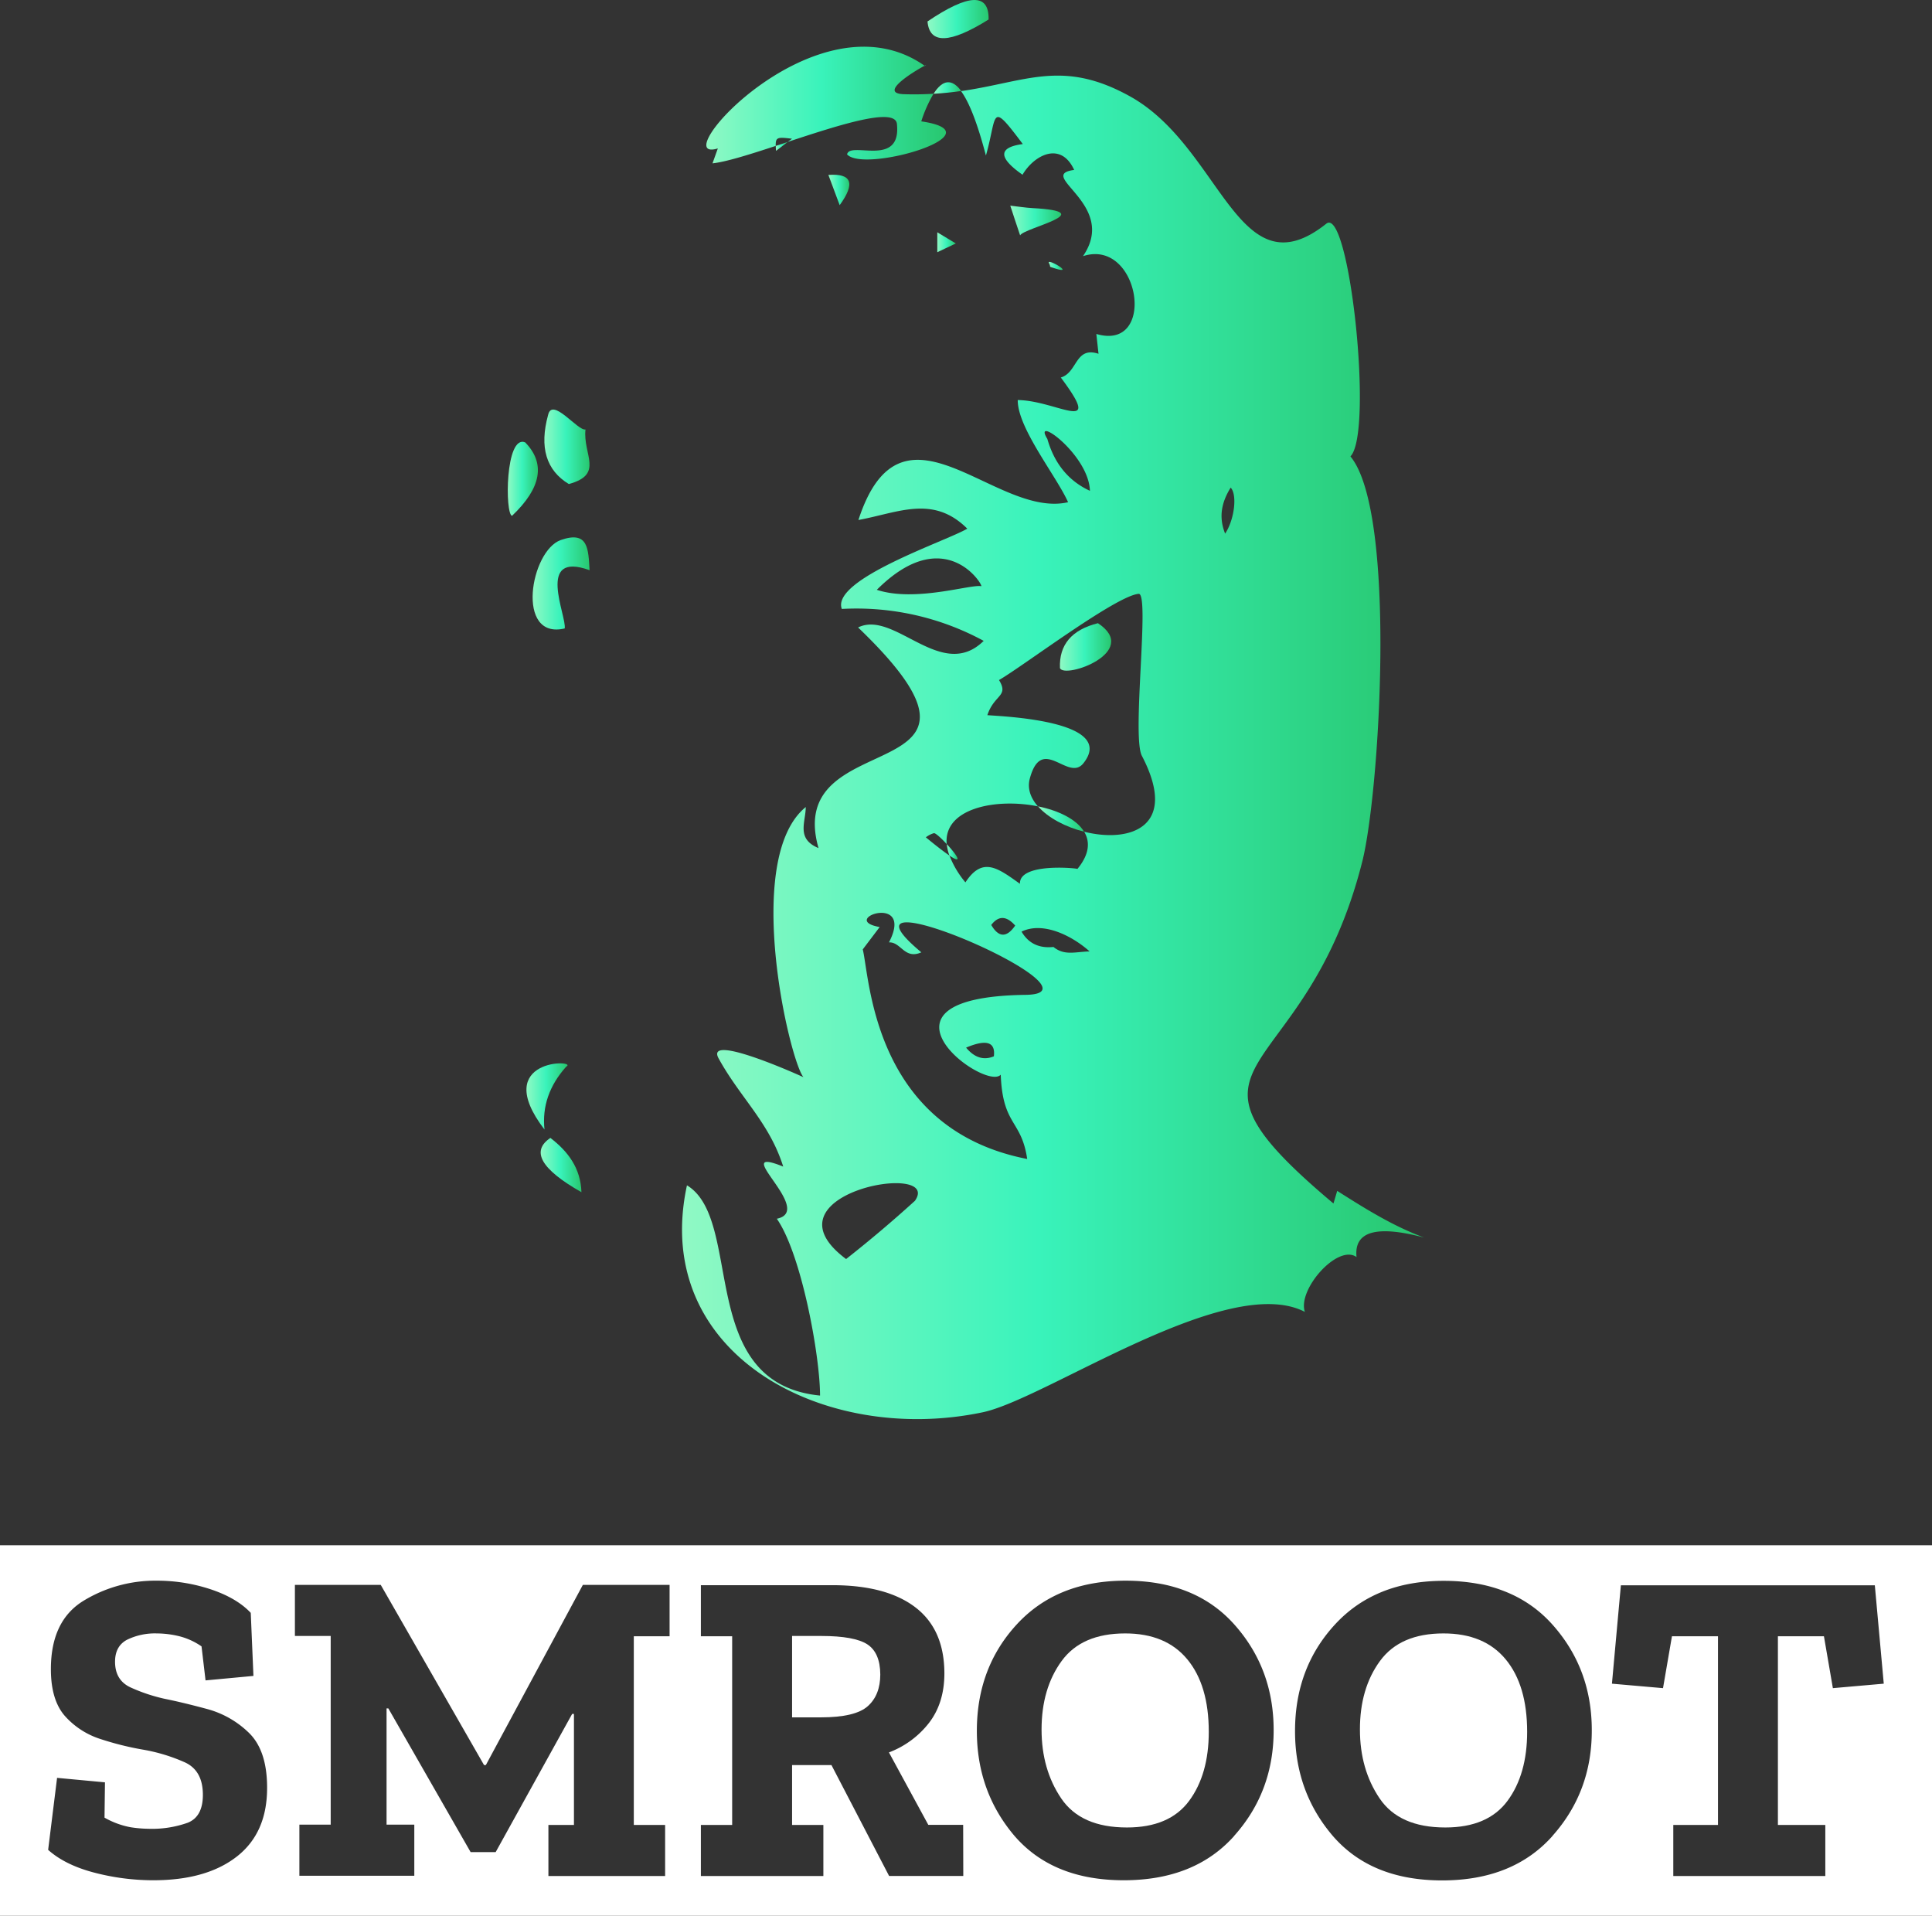 <svg xmlns="http://www.w3.org/2000/svg" xmlns:xlink="http://www.w3.org/1999/xlink" viewBox="0 0 605.2 600.05"><rect x="0" y="0" width="605.2" height="600.05" fill="#333333" stroke="none"/><defs><style>.cls-1{fill:url(#Gradient_bez_nazwy_75);}.cls-2{fill:url(#Gradient_bez_nazwy_75-2);}.cls-3{fill:url(#Gradient_bez_nazwy_75-3);}.cls-4{fill:url(#Gradient_bez_nazwy_75-4);}.cls-5{fill:url(#Gradient_bez_nazwy_75-5);}.cls-6{fill:url(#Gradient_bez_nazwy_75-6);}.cls-7{fill:url(#Gradient_bez_nazwy_75-7);}.cls-8{fill:url(#Gradient_bez_nazwy_75-8);}.cls-9{fill:url(#Gradient_bez_nazwy_75-9);}.cls-10{fill:url(#Gradient_bez_nazwy_75-10);}.cls-11{fill:url(#Gradient_bez_nazwy_75-11);}.cls-12{fill:url(#Gradient_bez_nazwy_75-12);}.cls-13{fill:url(#Gradient_bez_nazwy_75-13);}.cls-14{fill:url(#Gradient_bez_nazwy_75-14);}.cls-15{fill:url(#Gradient_bez_nazwy_75-15);}.cls-16{fill:url(#Gradient_bez_nazwy_75-16);}.cls-17{fill:url(#Gradient_bez_nazwy_75-17);}.cls-18{fill:url(#Gradient_bez_nazwy_75-18);}.cls-19{fill:url(#Gradient_bez_nazwy_75-19);}.cls-20{fill:url(#Gradient_bez_nazwy_75-20);}.cls-21{fill:url(#Gradient_bez_nazwy_75-21);}.cls-22{fill:url(#Gradient_bez_nazwy_75-22);}.cls-23{fill:url(#Gradient_bez_nazwy_75-23);}.cls-24{fill:url(#Gradient_bez_nazwy_75-24);}.cls-25{fill:url(#Gradient_bez_nazwy_75-25);}.cls-26{fill:#fff;}</style><linearGradient id="Gradient_bez_nazwy_75" x1="243" y1="45.86" x2="246.75" y2="45.86" gradientUnits="userSpaceOnUse"><stop offset="0" stop-color="#90f9c4"/><stop offset="0.48" stop-color="#39f3bb"/><stop offset="1" stop-color="#28c76f"/></linearGradient><linearGradient id="Gradient_bez_nazwy_75-2" x1="221.27" y1="32.9" x2="296.32" y2="32.9" xlink:href="#Gradient_bez_nazwy_75"/><linearGradient id="Gradient_bez_nazwy_75-3" x1="289.63" y1="20.5" x2="290.14" y2="20.5" xlink:href="#Gradient_bez_nazwy_75"/><linearGradient id="Gradient_bez_nazwy_75-4" x1="292.43" y1="27.57" x2="301.11" y2="27.57" xlink:href="#Gradient_bez_nazwy_75"/><linearGradient id="Gradient_bez_nazwy_75-5" x1="296.58" y1="266.77" x2="299.95" y2="266.77" xlink:href="#Gradient_bez_nazwy_75"/><linearGradient id="Gradient_bez_nazwy_75-6" x1="213.67" y1="234.07" x2="446.14" y2="234.07" xlink:href="#Gradient_bez_nazwy_75"/><linearGradient id="Gradient_bez_nazwy_75-7" x1="325.16" y1="256.53" x2="339.59" y2="256.53" xlink:href="#Gradient_bez_nazwy_75"/><linearGradient id="Gradient_bez_nazwy_75-8" x1="166.85" y1="182.74" x2="184.69" y2="182.74" xlink:href="#Gradient_bez_nazwy_75"/><linearGradient id="Gradient_bez_nazwy_75-9" x1="170.53" y1="139.94" x2="184.67" y2="139.94" xlink:href="#Gradient_bez_nazwy_75"/><linearGradient id="Gradient_bez_nazwy_75-10" x1="164.91" y1="343.42" x2="177.77" y2="343.42" xlink:href="#Gradient_bez_nazwy_75"/><linearGradient id="Gradient_bez_nazwy_75-11" x1="159.06" y1="149.97" x2="168.5" y2="149.97" xlink:href="#Gradient_bez_nazwy_75"/><linearGradient id="Gradient_bez_nazwy_75-12" x1="316.47" y1="69.06" x2="332.42" y2="69.06" xlink:href="#Gradient_bez_nazwy_75"/><linearGradient id="Gradient_bez_nazwy_75-13" x1="169.37" y1="364.91" x2="182.14" y2="364.91" xlink:href="#Gradient_bez_nazwy_75"/><linearGradient id="Gradient_bez_nazwy_75-14" x1="290.54" y1="5.98" x2="309.68" y2="5.98" xlink:href="#Gradient_bez_nazwy_75"/><linearGradient id="Gradient_bez_nazwy_75-15" x1="328.51" y1="83.29" x2="332.85" y2="83.29" xlink:href="#Gradient_bez_nazwy_75"/><linearGradient id="Gradient_bez_nazwy_75-16" x1="259.49" y1="59.49" x2="266.05" y2="59.49" xlink:href="#Gradient_bez_nazwy_75"/><linearGradient id="Gradient_bez_nazwy_75-17" x1="293.61" y1="75.87" x2="299.41" y2="75.87" xlink:href="#Gradient_bez_nazwy_75"/><linearGradient id="Gradient_bez_nazwy_75-18" x1="190.11" y1="116.47" x2="190.19" y2="116.47" xlink:href="#Gradient_bez_nazwy_75"/><linearGradient id="Gradient_bez_nazwy_75-19" x1="191.2" y1="115.69" x2="191.21" y2="115.69" xlink:href="#Gradient_bez_nazwy_75"/><linearGradient id="Gradient_bez_nazwy_75-20" x1="190.42" y1="116.18" x2="190.67" y2="116.18" xlink:href="#Gradient_bez_nazwy_75"/><linearGradient id="Gradient_bez_nazwy_75-21" x1="191.21" y1="114.69" x2="193.92" y2="114.69" xlink:href="#Gradient_bez_nazwy_75"/><linearGradient id="Gradient_bez_nazwy_75-22" x1="190.67" y1="115.89" x2="191.2" y2="115.89" xlink:href="#Gradient_bez_nazwy_75"/><linearGradient id="Gradient_bez_nazwy_75-23" x1="190.19" y1="116.44" x2="190.2" y2="116.44" xlink:href="#Gradient_bez_nazwy_75"/><linearGradient id="Gradient_bez_nazwy_75-24" x1="190.2" y1="116.35" x2="190.42" y2="116.35" xlink:href="#Gradient_bez_nazwy_75"/><linearGradient id="Gradient_bez_nazwy_75-25" x1="332.01" y1="202.63" x2="348.09" y2="202.63" xlink:href="#Gradient_bez_nazwy_75"/></defs><title>smroot-Logo-vertical</title><g id="Warstwa_2" data-name="Warstwa 2"><g id="Warstwa_1-2" data-name="Warstwa 1"><path class="cls-1" d="M243.09,47.25l3.66-2.78L243,45.7C243,46.15,243.05,46.66,243.09,47.25Z"/><path class="cls-2" d="M283.08,29.5c-8.26-.29,3.86-7.5,6.55-8.91-33.67-23.66-82,31.14-64.77,25.9-.87,2.43-1.27,3.57-1.67,4.67,4.16-.42,11.62-2.77,19.81-5.46-.08-2.79.61-2.79,5.09-2.25l-1.34,1c16.14-5.31,33.64-11,34.21-5.65,1.48,13.91-14.78,5.25-15.61,9.56,5.48,6,48.11-6.67,23.24-10.35a42,42,0,0,1,3.84-8.65C289.51,29.55,286.41,29.61,283.08,29.5Z"/><path class="cls-3" d="M289.63,20.59l.08.06C290.36,20.25,290.23,20.28,289.63,20.59Z"/><path class="cls-4" d="M292.43,29.38c3.08-.18,6-.49,8.68-.88Q296.72,22.61,292.43,29.38Z"/><path class="cls-5" d="M296.58,264.38a14.41,14.41,0,0,0,.83,3.59C302.05,271.1,299.47,267.47,296.58,264.38Z"/><path class="cls-6" d="M418.88,373c-.59,2-.85,2.88-1.17,3.95-56.45-47.43-9.2-35.23,9-107,5.51-21.68,10.9-109.39-3.69-127,7.3-7.36-.34-78.64-7.56-72.88-27.68,22-32.69-23.85-61.42-39.85-21.18-11.79-32.59-4.59-53-1.68q3.86,5.19,7.8,20.18c3.67-12.91,1.16-17.44,11.55-3.6q-11.58,1.56-.08,9.61c3.48-6,11.92-10.73,16.18-1.5-12.37,1.63,13.95,10.68,2.76,27,17.83-5.8,23.28,30,4.18,24.37.24,2.18.42,3.86.68,6.21-7.37-2.42-6.52,5.89-11.81,7.43,13.72,18.34-1.13,7.22-13.49,7.06-.1,8.73,12.09,23.78,15.77,32-22.9,5.29-52.08-36.2-65.68,5.57,12.52-2.3,23.37-7.95,34.1,2.71-6.15,3.75-42.78,15.83-39.3,25.15a83.45,83.45,0,0,1,44.44,10c-13.22,13-27.95-9.83-39.34-4.2,54.14,52-23.8,29.12-12.4,69.1-7.09-2.92-4-8.12-4-12.85-19.86,16.18-5.1,79.26-.73,84.6-5.65-2.57-30.7-13.39-26.56-5.86,6.79,12.36,15.9,20.08,20.23,33.87-17.64-7.11,10.3,13.79-2,16.34,7.73,11.08,13.54,43,13.54,55.38-39.08-3.87-23.68-54.93-41.69-65.85C203.75,424,258,452.85,307.86,442.34c19.89-4.2,76.65-44,100.89-31.44-2.39-7.06,10.36-21.37,16.19-17.17q-1.28-12.08,21.2-6.1C436.38,384.05,427.61,378.54,418.88,373Zm-3.8-143.83c12.12,4.81,1.52.6,0,0ZM307.35,183.6c-3.32-.65-20.67,5.09-32.69,1.14C296.22,163.2,308.32,183.79,307.35,183.6Zm20.73-46.12c-4.89-7.91,13,4.86,13.34,16.25Q331.42,149.13,328.08,137.48ZM286.61,376.1q-10.46,9.51-21.57,18.25C237.5,373.8,295.43,363.47,286.61,376.1Zm34.66-64.5c-53.07.73-12.51,30.44-7.79,25,.63,16.11,6.46,14,8.29,26.41-48.28-9.43-49.28-56.63-51.51-65.65l5.3-7c-13.28-2.33,11.07-10.94,2.91,4.81,3.77-.2,4.86,5.47,10.14,3.11C256.14,271.22,349.24,311.22,321.27,311.6Zm-9.94,19.25q-4.79,2-8.7-2.72Q312.16,324.1,311.33,330.85Zm-.82-41.14q3.4-4.45,7.5.19Q314,295.68,310.51,289.71ZM330,296.6q-6.76.72-10-4.8c6.76-3.3,15.9,1.33,21.32,6.2C336.72,298.12,333.45,299.4,330,296.6Zm9.61-36.1c1.91,3.17,1.66,7.1-2.11,11.66-.26-.25-18.3-2-18,4.66-7-5-11.73-8.61-17.08-.45a29.89,29.89,0,0,1-5-8.4c-1.56-1.05-3.94-2.86-7.4-5.71a7.64,7.64,0,0,1,2.53-1.3c.48-.09,2.31,1.57,4,3.42-1-11.26,15.47-14.47,28.58-11.82-2.29-2.6-3.39-5.6-2.53-8.75,3.79-13.92,12,1.26,16.78-4.75C350,225.68,313.84,224.38,309.29,224c2.15-6.52,6.81-5.82,3.65-11,7.54-4.35,36.65-26.43,43.75-27,3.57-.27-2.22,44.64,1,50.73C369.48,259.3,353.68,264.07,339.59,260.5Zm44.17-93.34c-2.12-5.3-1.09-9.89,1.73-14.44C387.64,155,386.67,162.81,383.76,167.16Z"/><path class="cls-7" d="M325.16,252.56c3.18,3.62,8.66,6.48,14.43,7.94C337.25,256.61,331.61,253.87,325.16,252.56Z"/><path class="cls-8" d="M175.68,169.14c-9.54,3.34-14.3,31.35,1.22,27.7.67-3.86-9.2-24.38,7.79-18.25C184.27,172,184.36,166.1,175.68,169.14Z"/><path class="cls-9" d="M178.19,151.61c11.14-3.05,4.34-9.19,5.22-17.1-2.37.58-10.44-10.32-11.72-4.53Q167.53,145.16,178.19,151.61Z"/><path class="cls-10" d="M170.56,353.79q-1.14-10.82,6.79-19.69C181.53,331.86,153.28,331.21,170.56,353.79Z"/><path class="cls-11" d="M164.52,138.56c-6.28-2.55-6.36,22.56-4.12,23Q174.17,148.47,164.52,138.56Z"/><path class="cls-12" d="M323.42,65.18c-2.15-.12-4.3-.47-6.95-.77,1,3.16,1.88,5.66,3.08,9.3C320.82,71.32,345.17,66.31,323.42,65.18Z"/><path class="cls-13" d="M172.41,356.41q-9.27,6.22,9.73,17C181.88,365.79,177.88,360.61,172.41,356.41Z"/><path class="cls-14" d="M309.68,6.11q.27-12.51-19.14.61Q291.5,17.49,309.68,6.11Z"/><path class="cls-15" d="M328.65,82.56a2.24,2.24,0,0,1,.3,1C338.6,87,327.12,80.14,328.65,82.56Z"/><path class="cls-16" d="M259.49,54.78c1.23,3.29,2.29,6.12,3.54,9.48Q270.5,54,259.49,54.78Z"/><path class="cls-17" d="M293.61,79l5.8-2.75-5.8-3.49Z"/><path class="cls-18" d="M190.19,116.44Z"/><path class="cls-19" d="M191.2,115.7h0Z"/><path class="cls-20" d="M190.42,116.27l.25-.18Z"/><path class="cls-21" d="M193,114.36l-1.81,1.33Z"/><path class="cls-22" d="M190.67,116.09l.53-.39Z"/><path class="cls-23" d="M190.19,116.44h0Z"/><path class="cls-24" d="M190.2,116.43l.22-.16Z"/><path class="cls-25" d="M343.93,195.19q-12.35,3.1-11.9,14.08C333.55,212.75,357.52,204.17,343.93,195.19Z"/><path class="cls-26" d="M271.65,515q-4.06-2.58-14.29-2.59h-9.24v25.49h9q10.79,0,14.71-3.5t3.92-9.94Q275.71,517.63,271.65,515Z"/><path class="cls-26" d="M352.46,511.61q-13.59,0-19.89,8.62t-6.3,21.49q0,12.46,6.16,21.57t20.59,9.1q13.31,0,19.47-8.33t6.16-21.64q0-14.56-6.72-22.69T352.46,511.61Z"/><path class="cls-26" d="M452.17,511.61q-13.57,0-19.88,8.62T426,541.72q0,12.46,6.17,21.57t20.58,9.1q13.31,0,19.47-8.33t6.16-21.64q0-14.56-6.72-22.69T452.17,511.61Z"/><path class="cls-26" d="M0,484V600.05H605.2V484ZM74.18,581.5q-9.53,7.43-26.19,7.42a73,73,0,0,1-18.42-2.38q-9.16-2.38-14.49-7.14l2.8-22.55,15,1.4-.14,11.06a26.22,26.22,0,0,0,8.13,3,40.18,40.18,0,0,0,5.74.49,33.35,33.35,0,0,0,12.18-1.89q4.77-1.89,4.76-8.75,0-7.56-5.6-10.15a55.07,55.07,0,0,0-13.16-4,93.14,93.14,0,0,1-13.24-3.3,25.14,25.14,0,0,1-11.13-7.14q-4.48-5-4.48-14.77,0-15.27,10.36-21.5A43.16,43.16,0,0,1,49,495.09a53.34,53.34,0,0,1,17.09,2.73q8.11,2.73,12.46,7.35l.84,19.75-15,1.4-1.26-10.65A21.35,21.35,0,0,0,56,512.45a30.22,30.22,0,0,0-6.93-.84,19.85,19.85,0,0,0-9.31,2q-3.72,2-3.72,6.87c0,3.82,1.59,6.49,4.77,8a53.35,53.35,0,0,0,10.92,3.64q5.59,1.13,13.09,3.15A29.84,29.84,0,0,1,78,542.77q5.67,5.54,5.67,17.16Q83.7,574.08,74.18,581.5Zm135.57-69H198.54v59.1h9.81v16H171.79v-16h8V536.82h-.56L155.27,580.1h-7.85l-25.77-45h-.56v36.41h8.69v16h-36v-16h9.81v-59.1H92.38v-16h26.89l32.36,56.44h.56l30.39-56.44h27.17Zm92,75.07H278.51l-18.06-34.73H248.12v18.76h9.8v16H219.55v-16h9.8v-59.1h-9.8v-16h41.18q16.93,0,26,6.93t9.1,20.66q0,9.24-4.76,15.47a28.73,28.73,0,0,1-12.61,9.32l12.33,22.68h10.92Zm84.8-12.46Q374.17,588.92,352,588.92t-34.18-13.86Q306,561.18,306,542.14q0-19.87,12.61-33.47t34-13.58q21.84,0,34.1,13.79t12.26,33Q399,561.19,386.56,575.06Zm99.72,0q-12.4,13.86-34.53,13.86t-34.17-13.86q-11.91-13.87-11.9-32.92,0-19.87,12.6-33.47t34-13.58q21.85,0,34.11,13.79t12.25,33Q498.67,561.19,486.28,575.06Zm87.88-46.36-2.8-16.25H556.93v59.1h14.85v16H524.16v-16h14v-59.1H523.74l-2.8,16.25-16-1.4,2.8-30.81h79.55l2.8,30.81Z"/></g></g></svg>
